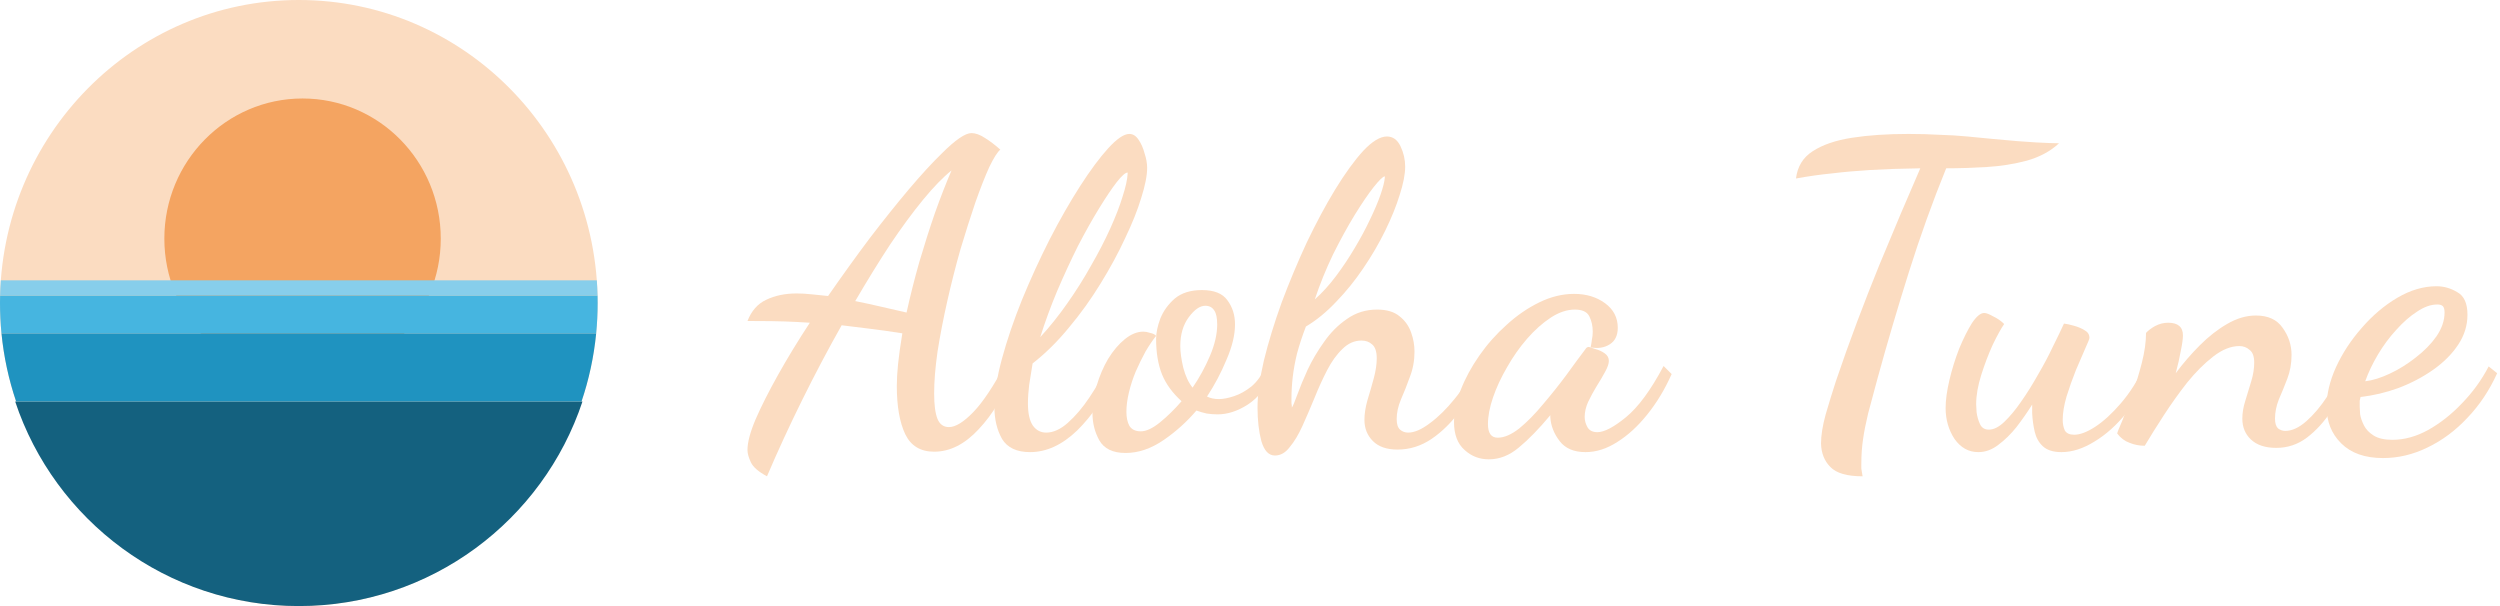 <svg width="330" height="80" viewBox="0 0 330 80" fill="none" xmlns="http://www.w3.org/2000/svg">
<ellipse cx="39.444" cy="40" rx="39.444" ry="40" fill="#FBDCC1"/>
<ellipse cx="39.937" cy="31.5" rx="18.243" ry="18.5" fill="#F4A461"/>
<path fill-rule="evenodd" clip-rule="evenodd" d="M76.886 53C71.674 68.687 56.881 80 39.444 80C22.008 80 7.214 68.687 2.003 53H76.886Z" fill="#14617F"/>
<path fill-rule="evenodd" clip-rule="evenodd" d="M2.13 53C1.159 50.133 0.5 47.119 0.195 44H78.694C78.389 47.119 77.73 50.133 76.759 53H2.13Z" fill="#1F93C0"/>
<path fill-rule="evenodd" clip-rule="evenodd" d="M78.694 44C78.823 42.684 78.889 41.35 78.889 40C78.889 39.666 78.885 39.332 78.877 39H0.012C0.004 39.332 0 39.666 0 40C0 41.35 0.066 42.684 0.195 44H78.694Z" fill="#46B5E0"/>
<path fill-rule="evenodd" clip-rule="evenodd" d="M78.78 37C78.828 37.662 78.861 38.329 78.877 39H0.012C0.028 38.329 0.061 37.662 0.109 37H78.78Z" fill="#87CEEB"/>
<path d="M101.243 62.872C100.123 62.275 99.413 61.659 99.115 61.024C98.816 60.389 98.667 59.848 98.667 59.4C98.667 58.392 99.021 57.048 99.731 55.368C100.477 53.651 101.467 51.691 102.699 49.488C103.931 47.285 105.331 44.989 106.899 42.6C105.741 42.525 104.64 42.469 103.595 42.432C102.549 42.395 101.205 42.376 99.563 42.376H98.667C99.189 41.032 100.011 40.099 101.131 39.576C102.288 39.016 103.632 38.736 105.163 38.736C105.797 38.736 106.451 38.773 107.123 38.848C107.832 38.923 108.56 38.997 109.307 39.072C111.173 36.384 113.003 33.845 114.795 31.456C116.624 29.067 118.341 26.92 119.947 25.016C121.589 23.075 123.045 21.488 124.315 20.256C126.107 18.464 127.413 17.568 128.235 17.568C128.757 17.568 129.336 17.773 129.971 18.184C130.643 18.595 131.333 19.117 132.043 19.752C131.669 20.051 131.184 20.816 130.587 22.048C130.027 23.28 129.411 24.848 128.739 26.752C128.104 28.619 127.451 30.672 126.779 32.912C126.144 35.152 125.565 37.429 125.043 39.744C124.52 42.059 124.091 44.28 123.755 46.408C123.456 48.499 123.307 50.347 123.307 51.952C123.307 53.445 123.456 54.565 123.755 55.312C124.053 56.021 124.557 56.376 125.267 56.376C126.125 56.376 127.189 55.723 128.459 54.416C129.728 53.109 131.147 50.981 132.715 48.032L133.723 49.096C132.565 52.157 131.053 54.677 129.187 56.656C127.357 58.635 125.397 59.624 123.307 59.624C121.515 59.624 120.245 58.859 119.499 57.328C118.752 55.76 118.379 53.632 118.379 50.944C118.379 50.085 118.435 49.115 118.547 48.032C118.659 46.949 118.845 45.605 119.107 44C117.464 43.739 116.008 43.533 114.739 43.384C113.469 43.235 112.256 43.085 111.099 42.936C109.307 46.109 107.571 49.395 105.891 52.792C104.211 56.189 102.661 59.549 101.243 62.872ZM119.667 41.256C120.152 39.053 120.712 36.832 121.347 34.592C122.019 32.315 122.709 30.149 123.419 28.096C124.165 26.005 124.893 24.139 125.603 22.496C124.483 23.392 123.232 24.68 121.851 26.36C120.469 28.04 119.013 30.019 117.483 32.296C115.989 34.573 114.459 37.056 112.891 39.744C114.011 39.968 115.131 40.211 116.251 40.472C117.371 40.733 118.509 40.995 119.667 41.256Z" fill="#FBDCC1"/>
<path d="M135.967 59.68C134.212 59.68 132.98 59.101 132.271 57.944C131.599 56.749 131.263 55.349 131.263 53.744C131.263 51.915 131.599 49.768 132.271 47.304C132.943 44.84 133.82 42.264 134.903 39.576C136.023 36.851 137.236 34.2 138.543 31.624C139.887 29.011 141.231 26.659 142.575 24.568C143.919 22.477 145.151 20.816 146.271 19.584C147.428 18.315 148.362 17.68 149.071 17.68C149.556 17.68 149.967 17.941 150.303 18.464C150.639 18.949 150.9 19.547 151.087 20.256C151.311 20.928 151.423 21.563 151.423 22.16C151.423 23.168 151.162 24.493 150.639 26.136C150.154 27.741 149.444 29.515 148.511 31.456C147.615 33.397 146.532 35.395 145.263 37.448C144.031 39.464 142.65 41.387 141.119 43.216C139.626 45.045 138.02 46.632 136.303 47.976C136.154 48.909 136.004 49.843 135.855 50.776C135.743 51.672 135.687 52.493 135.687 53.24C135.687 54.584 135.911 55.573 136.359 56.208C136.807 56.805 137.386 57.104 138.095 57.104C139.028 57.104 139.98 56.675 140.951 55.816C141.959 54.92 142.911 53.8 143.807 52.456C144.74 51.075 145.543 49.656 146.215 48.2L147.559 48.928C145.954 52.251 144.162 54.883 142.183 56.824C140.204 58.728 138.132 59.68 135.967 59.68ZM137.311 44.504C138.58 43.123 139.775 41.629 140.895 40.024C142.052 38.381 143.098 36.72 144.031 35.04C145.002 33.36 145.842 31.736 146.551 30.168C147.26 28.6 147.802 27.2 148.175 25.968C148.586 24.699 148.81 23.691 148.847 22.944C148.847 22.907 148.847 22.888 148.847 22.888C148.847 22.851 148.847 22.813 148.847 22.776C148.548 22.776 148.063 23.205 147.391 24.064C146.756 24.885 145.991 26.024 145.095 27.48C144.199 28.936 143.266 30.597 142.295 32.464C141.362 34.331 140.447 36.309 139.551 38.4C138.692 40.453 137.946 42.488 137.311 44.504Z" fill="#FBDCC1"/>
<path d="M148.574 59.792C146.894 59.792 145.736 59.232 145.102 58.112C144.504 57.029 144.206 55.835 144.206 54.528C144.206 53.333 144.392 52.12 144.766 50.888C145.139 49.619 145.643 48.443 146.278 47.36C146.95 46.277 147.678 45.419 148.462 44.784C149.283 44.112 150.104 43.776 150.926 43.776C151.187 43.776 151.486 43.832 151.822 43.944C152.195 44.019 152.456 44.149 152.606 44.336C152.158 44.896 151.691 45.587 151.206 46.408C150.758 47.229 150.328 48.107 149.918 49.04C149.544 49.936 149.246 50.851 149.022 51.784C148.798 52.717 148.686 53.576 148.686 54.36C148.686 55.107 148.816 55.723 149.078 56.208C149.376 56.693 149.88 56.936 150.59 56.936C151.299 56.936 152.139 56.544 153.11 55.76C154.118 54.939 155.07 54.005 155.966 52.96C154.771 51.877 153.912 50.701 153.39 49.432C152.867 48.125 152.606 46.557 152.606 44.728C152.606 43.944 152.792 43.048 153.166 42.04C153.576 41.032 154.211 40.155 155.07 39.408C155.966 38.661 157.16 38.288 158.654 38.288C160.259 38.288 161.379 38.736 162.014 39.632C162.686 40.528 163.022 41.592 163.022 42.824C163.022 44.205 162.648 45.755 161.902 47.472C161.192 49.189 160.334 50.813 159.326 52.344C159.774 52.568 160.296 52.68 160.894 52.68C161.454 52.68 162.126 52.549 162.91 52.288C163.694 52.027 164.459 51.597 165.206 51C165.952 50.365 166.55 49.525 166.998 48.48L168.006 49.208C167.184 51.112 166.083 52.512 164.702 53.408C163.358 54.267 162.032 54.696 160.726 54.696C160.24 54.696 159.755 54.659 159.27 54.584C158.784 54.472 158.336 54.341 157.926 54.192C156.656 55.685 155.2 56.992 153.558 58.112C151.915 59.232 150.254 59.792 148.574 59.792ZM157.422 51.168C158.318 49.861 159.083 48.461 159.718 46.968C160.352 45.475 160.67 44.093 160.67 42.824C160.67 41.965 160.539 41.349 160.278 40.976C160.016 40.565 159.624 40.36 159.102 40.36C158.392 40.36 157.664 40.864 156.918 41.872C156.171 42.88 155.798 44.149 155.798 45.68C155.798 46.464 155.928 47.416 156.19 48.536C156.488 49.656 156.899 50.533 157.422 51.168Z" fill="#FBDCC1"/>
<path d="M168.29 60.128C167.468 60.128 166.871 59.493 166.498 58.224C166.162 56.955 165.994 55.48 165.994 53.8C165.994 52.083 166.274 50.011 166.834 47.584C167.431 45.157 168.215 42.6 169.186 39.912C170.194 37.224 171.295 34.592 172.49 32.016C173.722 29.44 174.972 27.107 176.242 25.016C177.548 22.888 178.78 21.189 179.938 19.92C181.132 18.651 182.178 18.016 183.074 18.016C183.858 18.016 184.455 18.445 184.866 19.304C185.276 20.163 185.482 21.059 185.482 21.992C185.482 23 185.239 24.251 184.754 25.744C184.306 27.2 183.671 28.768 182.85 30.448C182.028 32.128 181.058 33.789 179.938 35.432C178.855 37.037 177.66 38.512 176.354 39.856C175.084 41.2 173.759 42.283 172.378 43.104C171.892 44.373 171.5 45.568 171.202 46.688C170.94 47.771 170.754 48.797 170.642 49.768C170.53 50.739 170.474 51.691 170.474 52.624C170.474 52.811 170.474 53.016 170.474 53.24C170.511 53.427 170.53 53.613 170.53 53.8C170.679 53.576 170.922 52.997 171.258 52.064C171.594 51.131 172.042 50.048 172.602 48.816C173.199 47.547 173.927 46.315 174.786 45.12C175.644 43.888 176.652 42.88 177.81 42.096C178.967 41.275 180.292 40.864 181.786 40.864C183.055 40.864 184.044 41.163 184.754 41.76C185.463 42.32 185.967 43.029 186.266 43.888C186.564 44.709 186.714 45.549 186.714 46.408C186.714 47.603 186.508 48.723 186.098 49.768C185.724 50.813 185.332 51.803 184.922 52.736C184.548 53.632 184.362 54.491 184.362 55.312C184.362 55.984 184.511 56.451 184.81 56.712C185.108 56.973 185.463 57.104 185.874 57.104C186.695 57.104 187.647 56.693 188.73 55.872C189.85 55.051 190.951 53.968 192.034 52.624C193.154 51.243 194.106 49.731 194.89 48.088L195.786 49.04C194.927 50.907 193.919 52.624 192.762 54.192C191.604 55.76 190.335 57.011 188.954 57.944C187.572 58.877 186.079 59.344 184.474 59.344C183.055 59.344 181.972 58.971 181.226 58.224C180.479 57.477 180.106 56.544 180.106 55.424C180.106 54.64 180.236 53.781 180.498 52.848C180.796 51.877 181.076 50.907 181.338 49.936C181.599 48.965 181.73 48.088 181.73 47.304C181.73 46.408 181.524 45.792 181.114 45.456C180.74 45.12 180.274 44.952 179.714 44.952C178.78 44.952 177.94 45.325 177.194 46.072C176.447 46.781 175.775 47.715 175.178 48.872C174.58 50.029 174.02 51.261 173.498 52.568C172.975 53.837 172.452 55.051 171.93 56.208C171.407 57.365 170.847 58.299 170.25 59.008C169.69 59.755 169.036 60.128 168.29 60.128ZM173.554 39.52C174.524 38.661 175.458 37.635 176.354 36.44C177.25 35.245 178.071 34.013 178.818 32.744C179.602 31.437 180.274 30.187 180.834 28.992C181.431 27.76 181.898 26.659 182.234 25.688C182.57 24.717 182.756 23.971 182.794 23.448C182.794 23.411 182.794 23.392 182.794 23.392C182.794 23.355 182.794 23.317 182.794 23.28C182.57 23.28 182.084 23.747 181.338 24.68C180.628 25.576 179.788 26.808 178.818 28.376C177.884 29.907 176.932 31.643 175.962 33.584C175.028 35.525 174.226 37.504 173.554 39.52Z" fill="#FBDCC1"/>
<path d="M196.521 60.632C195.289 60.632 194.226 60.221 193.329 59.4C192.396 58.579 191.929 57.347 191.929 55.704C191.929 54.397 192.228 52.979 192.826 51.448C193.423 49.917 194.244 48.405 195.289 46.912C196.335 45.419 197.529 44.075 198.873 42.88C200.217 41.648 201.655 40.659 203.186 39.912C204.716 39.165 206.247 38.792 207.777 38.792C209.383 38.792 210.745 39.203 211.866 40.024C212.986 40.845 213.546 41.928 213.546 43.272C213.546 44.28 213.191 45.008 212.481 45.456C211.772 45.904 210.932 46.035 209.962 45.848C210.036 45.512 210.092 45.176 210.13 44.84C210.204 44.504 210.242 44.149 210.242 43.776C210.242 43.029 210.092 42.357 209.793 41.76C209.495 41.163 208.86 40.864 207.889 40.864C206.844 40.864 205.78 41.219 204.698 41.928C203.615 42.637 202.57 43.571 201.562 44.728C200.591 45.848 199.713 47.099 198.929 48.48C198.146 49.824 197.529 51.149 197.081 52.456C196.633 53.763 196.41 54.939 196.41 55.984C196.41 57.179 196.839 57.776 197.698 57.776C198.556 57.776 199.508 57.365 200.553 56.544C201.599 55.685 202.644 54.621 203.689 53.352C204.772 52.083 205.799 50.795 206.77 49.488C207.74 48.144 208.58 47.005 209.289 46.072C209.401 45.885 209.551 45.792 209.738 45.792C209.887 45.829 210.167 45.923 210.577 46.072C211.025 46.184 211.436 46.371 211.81 46.632C212.183 46.893 212.369 47.229 212.369 47.64C212.369 48.013 212.201 48.499 211.866 49.096C211.567 49.656 211.193 50.291 210.745 51C210.335 51.672 209.961 52.363 209.625 53.072C209.327 53.744 209.177 54.397 209.177 55.032C209.177 55.517 209.308 55.984 209.569 56.432C209.831 56.843 210.26 57.048 210.857 57.048C211.754 57.048 213.004 56.395 214.609 55.088C216.252 53.744 217.913 51.485 219.593 48.312L220.658 49.376C219.762 51.392 218.679 53.184 217.41 54.752C216.177 56.283 214.871 57.477 213.49 58.336C212.108 59.232 210.708 59.68 209.289 59.68C207.759 59.68 206.62 59.195 205.873 58.224C205.127 57.253 204.716 56.208 204.641 55.088C204.641 55.013 204.641 54.957 204.641 54.92C204.641 54.883 204.641 54.845 204.641 54.808C203.148 56.6 201.767 58.019 200.497 59.064C199.265 60.109 197.94 60.632 196.521 60.632Z" fill="#FBDCC1"/>
<path d="M245.863 62.872C243.81 62.872 242.391 62.461 241.607 61.64C240.823 60.856 240.413 59.829 240.375 58.56C240.375 57.477 240.581 56.189 240.991 54.696C241.439 53.165 241.887 51.709 242.335 50.328C243.231 47.677 244.165 45.064 245.135 42.488C246.106 39.912 247.077 37.429 248.047 35.04C249.055 32.651 250.007 30.373 250.903 28.208C251.837 26.043 252.695 24.045 253.479 22.216C250.941 22.253 248.738 22.328 246.871 22.44C245.042 22.552 243.362 22.701 241.831 22.888C240.301 23.037 238.714 23.261 237.071 23.56C237.258 21.992 237.986 20.797 239.255 19.976C240.562 19.117 242.298 18.52 244.463 18.184C246.629 17.848 249.111 17.68 251.911 17.68C253.367 17.68 254.73 17.717 255.999 17.792C257.306 17.829 258.538 17.904 259.695 18.016C260.89 18.128 262.047 18.24 263.167 18.352C265.519 18.576 267.386 18.725 268.767 18.8C270.186 18.875 271.194 18.912 271.791 18.912C270.671 19.957 269.253 20.723 267.535 21.208C265.855 21.656 264.082 21.936 262.215 22.048C260.349 22.16 258.575 22.216 256.895 22.216C255.103 26.621 253.461 31.195 251.967 35.936C250.474 40.677 249.093 45.363 247.823 49.992C247.338 51.784 246.927 53.315 246.591 54.584C246.293 55.816 246.069 56.955 245.919 58C245.77 59.008 245.695 60.091 245.695 61.248C245.695 61.435 245.695 61.64 245.695 61.864C245.733 62.125 245.789 62.461 245.863 62.872Z" fill="#FBDCC1"/>
<path d="M261.134 59.68C259.864 59.68 258.819 59.101 257.998 57.944C257.214 56.749 256.822 55.387 256.822 53.856C256.822 52.811 256.99 51.579 257.326 50.16C257.662 48.741 258.091 47.36 258.614 46.016C259.174 44.672 259.734 43.552 260.294 42.656C260.891 41.76 261.432 41.312 261.918 41.312C262.179 41.312 262.571 41.461 263.094 41.76C263.654 42.021 264.139 42.357 264.55 42.768C264.139 43.365 263.635 44.28 263.038 45.512C262.478 46.744 261.974 48.069 261.526 49.488C261.078 50.907 260.854 52.195 260.854 53.352C260.854 53.501 260.872 53.856 260.91 54.416C260.984 54.976 261.134 55.499 261.358 55.984C261.582 56.469 261.974 56.712 262.534 56.712C263.168 56.712 263.84 56.376 264.55 55.704C265.296 54.995 266.043 54.099 266.79 53.016C267.574 51.896 268.32 50.701 269.03 49.432C269.776 48.163 270.43 46.931 270.99 45.736C271.587 44.541 272.072 43.533 272.446 42.712C272.782 42.749 273.211 42.843 273.734 42.992C274.294 43.141 274.779 43.347 275.19 43.608C275.6 43.832 275.806 44.168 275.806 44.616C275.806 44.728 275.619 45.195 275.246 46.016C274.91 46.8 274.499 47.752 274.014 48.872C273.566 49.992 273.155 51.149 272.782 52.344C272.446 53.501 272.278 54.528 272.278 55.424C272.278 55.947 272.371 56.413 272.558 56.824C272.782 57.197 273.192 57.384 273.79 57.384C274.574 57.384 275.507 57.029 276.59 56.32C277.672 55.611 278.792 54.584 279.95 53.24C281.107 51.896 282.134 50.291 283.03 48.424L283.87 49.096C283.048 51.112 281.984 52.923 280.678 54.528C279.371 56.133 277.971 57.384 276.478 58.28C274.984 59.213 273.528 59.68 272.11 59.68C271.027 59.68 270.206 59.419 269.646 58.896C269.123 58.411 268.768 57.776 268.582 56.992C268.395 56.171 268.283 55.349 268.246 54.528C268.246 54.341 268.246 54.155 268.246 53.968C268.246 53.744 268.246 53.557 268.246 53.408C267.611 54.416 266.92 55.405 266.174 56.376C265.427 57.309 264.624 58.093 263.766 58.728C262.944 59.363 262.067 59.68 261.134 59.68Z" fill="#FBDCC1"/>
<path d="M300.468 59.12C299.012 59.12 297.892 58.747 297.108 58C296.362 57.291 295.988 56.376 295.988 55.256C295.988 54.509 296.119 53.725 296.38 52.904C296.642 52.045 296.903 51.187 297.164 50.328C297.426 49.469 297.556 48.648 297.556 47.864C297.556 47.043 297.351 46.483 296.94 46.184C296.567 45.848 296.119 45.68 295.596 45.68C294.476 45.68 293.319 46.147 292.124 47.08C290.967 47.976 289.828 49.115 288.708 50.496C287.626 51.877 286.599 53.315 285.628 54.808C284.658 56.301 283.818 57.645 283.108 58.84C282.399 58.84 281.727 58.709 281.092 58.448C280.458 58.224 279.916 57.813 279.468 57.216C279.506 57.029 279.73 56.469 280.14 55.536C280.514 54.565 280.943 53.427 281.428 52.12C281.914 50.776 282.343 49.376 282.716 47.92C283.09 46.464 283.276 45.139 283.276 43.944C283.538 43.645 283.93 43.347 284.452 43.048C285.012 42.749 285.591 42.6 286.188 42.6C287.495 42.6 288.148 43.16 288.148 44.28C288.148 44.728 288.055 45.4 287.868 46.296C287.719 47.155 287.495 48.144 287.196 49.264C288.167 47.957 289.231 46.725 290.388 45.568C291.546 44.411 292.74 43.477 293.972 42.768C295.242 42.021 296.511 41.648 297.78 41.648C299.386 41.648 300.562 42.189 301.308 43.272C302.092 44.355 302.484 45.549 302.484 46.856C302.484 47.976 302.298 49.021 301.924 49.992C301.551 50.963 301.178 51.877 300.804 52.736C300.468 53.595 300.3 54.435 300.3 55.256C300.3 55.853 300.431 56.283 300.692 56.544C300.991 56.768 301.308 56.88 301.644 56.88C302.54 56.88 303.474 56.451 304.444 55.592C305.415 54.733 306.33 53.651 307.188 52.344C308.084 51 308.868 49.656 309.54 48.312L310.492 49.096C309.708 50.925 308.812 52.605 307.804 54.136C306.834 55.629 305.732 56.843 304.5 57.776C303.306 58.672 301.962 59.12 300.468 59.12Z" fill="#FBDCC1"/>
<path d="M314.561 60.464C312.172 60.464 310.324 59.811 309.017 58.504C307.748 57.235 307.113 55.629 307.113 53.688C307.113 52.045 307.524 50.309 308.345 48.48C309.204 46.613 310.343 44.877 311.761 43.272C313.18 41.629 314.748 40.304 316.465 39.296C318.183 38.288 319.9 37.784 321.617 37.784C322.588 37.784 323.503 38.045 324.361 38.568C325.257 39.053 325.705 40.043 325.705 41.536C325.705 42.955 325.295 44.28 324.473 45.512C323.652 46.744 322.551 47.845 321.169 48.816C319.788 49.787 318.257 50.589 316.577 51.224C314.935 51.821 313.273 52.213 311.593 52.4C311.556 52.549 311.519 52.717 311.481 52.904C311.481 53.053 311.481 53.315 311.481 53.688C311.481 53.875 311.5 54.211 311.537 54.696C311.612 55.144 311.78 55.629 312.041 56.152C312.303 56.675 312.732 57.123 313.329 57.496C313.927 57.869 314.748 58.056 315.793 58.056C317.361 58.056 318.929 57.627 320.497 56.768C322.103 55.872 323.596 54.696 324.977 53.24C326.396 51.784 327.572 50.16 328.505 48.368L329.625 49.264C328.617 51.504 327.311 53.464 325.705 55.144C324.137 56.824 322.383 58.131 320.441 59.064C318.537 59.997 316.577 60.464 314.561 60.464ZM312.209 50.328C313.18 50.216 314.263 49.88 315.457 49.32C316.652 48.76 317.791 48.051 318.873 47.192C319.993 46.333 320.908 45.4 321.617 44.392C322.327 43.347 322.681 42.301 322.681 41.256C322.681 40.845 322.607 40.565 322.457 40.416C322.308 40.267 322.065 40.192 321.729 40.192C320.871 40.192 319.975 40.509 319.041 41.144C318.108 41.741 317.193 42.544 316.297 43.552C315.401 44.523 314.599 45.605 313.889 46.8C313.18 47.995 312.62 49.171 312.209 50.328Z" fill="#FBDCC1"/>
</svg>
